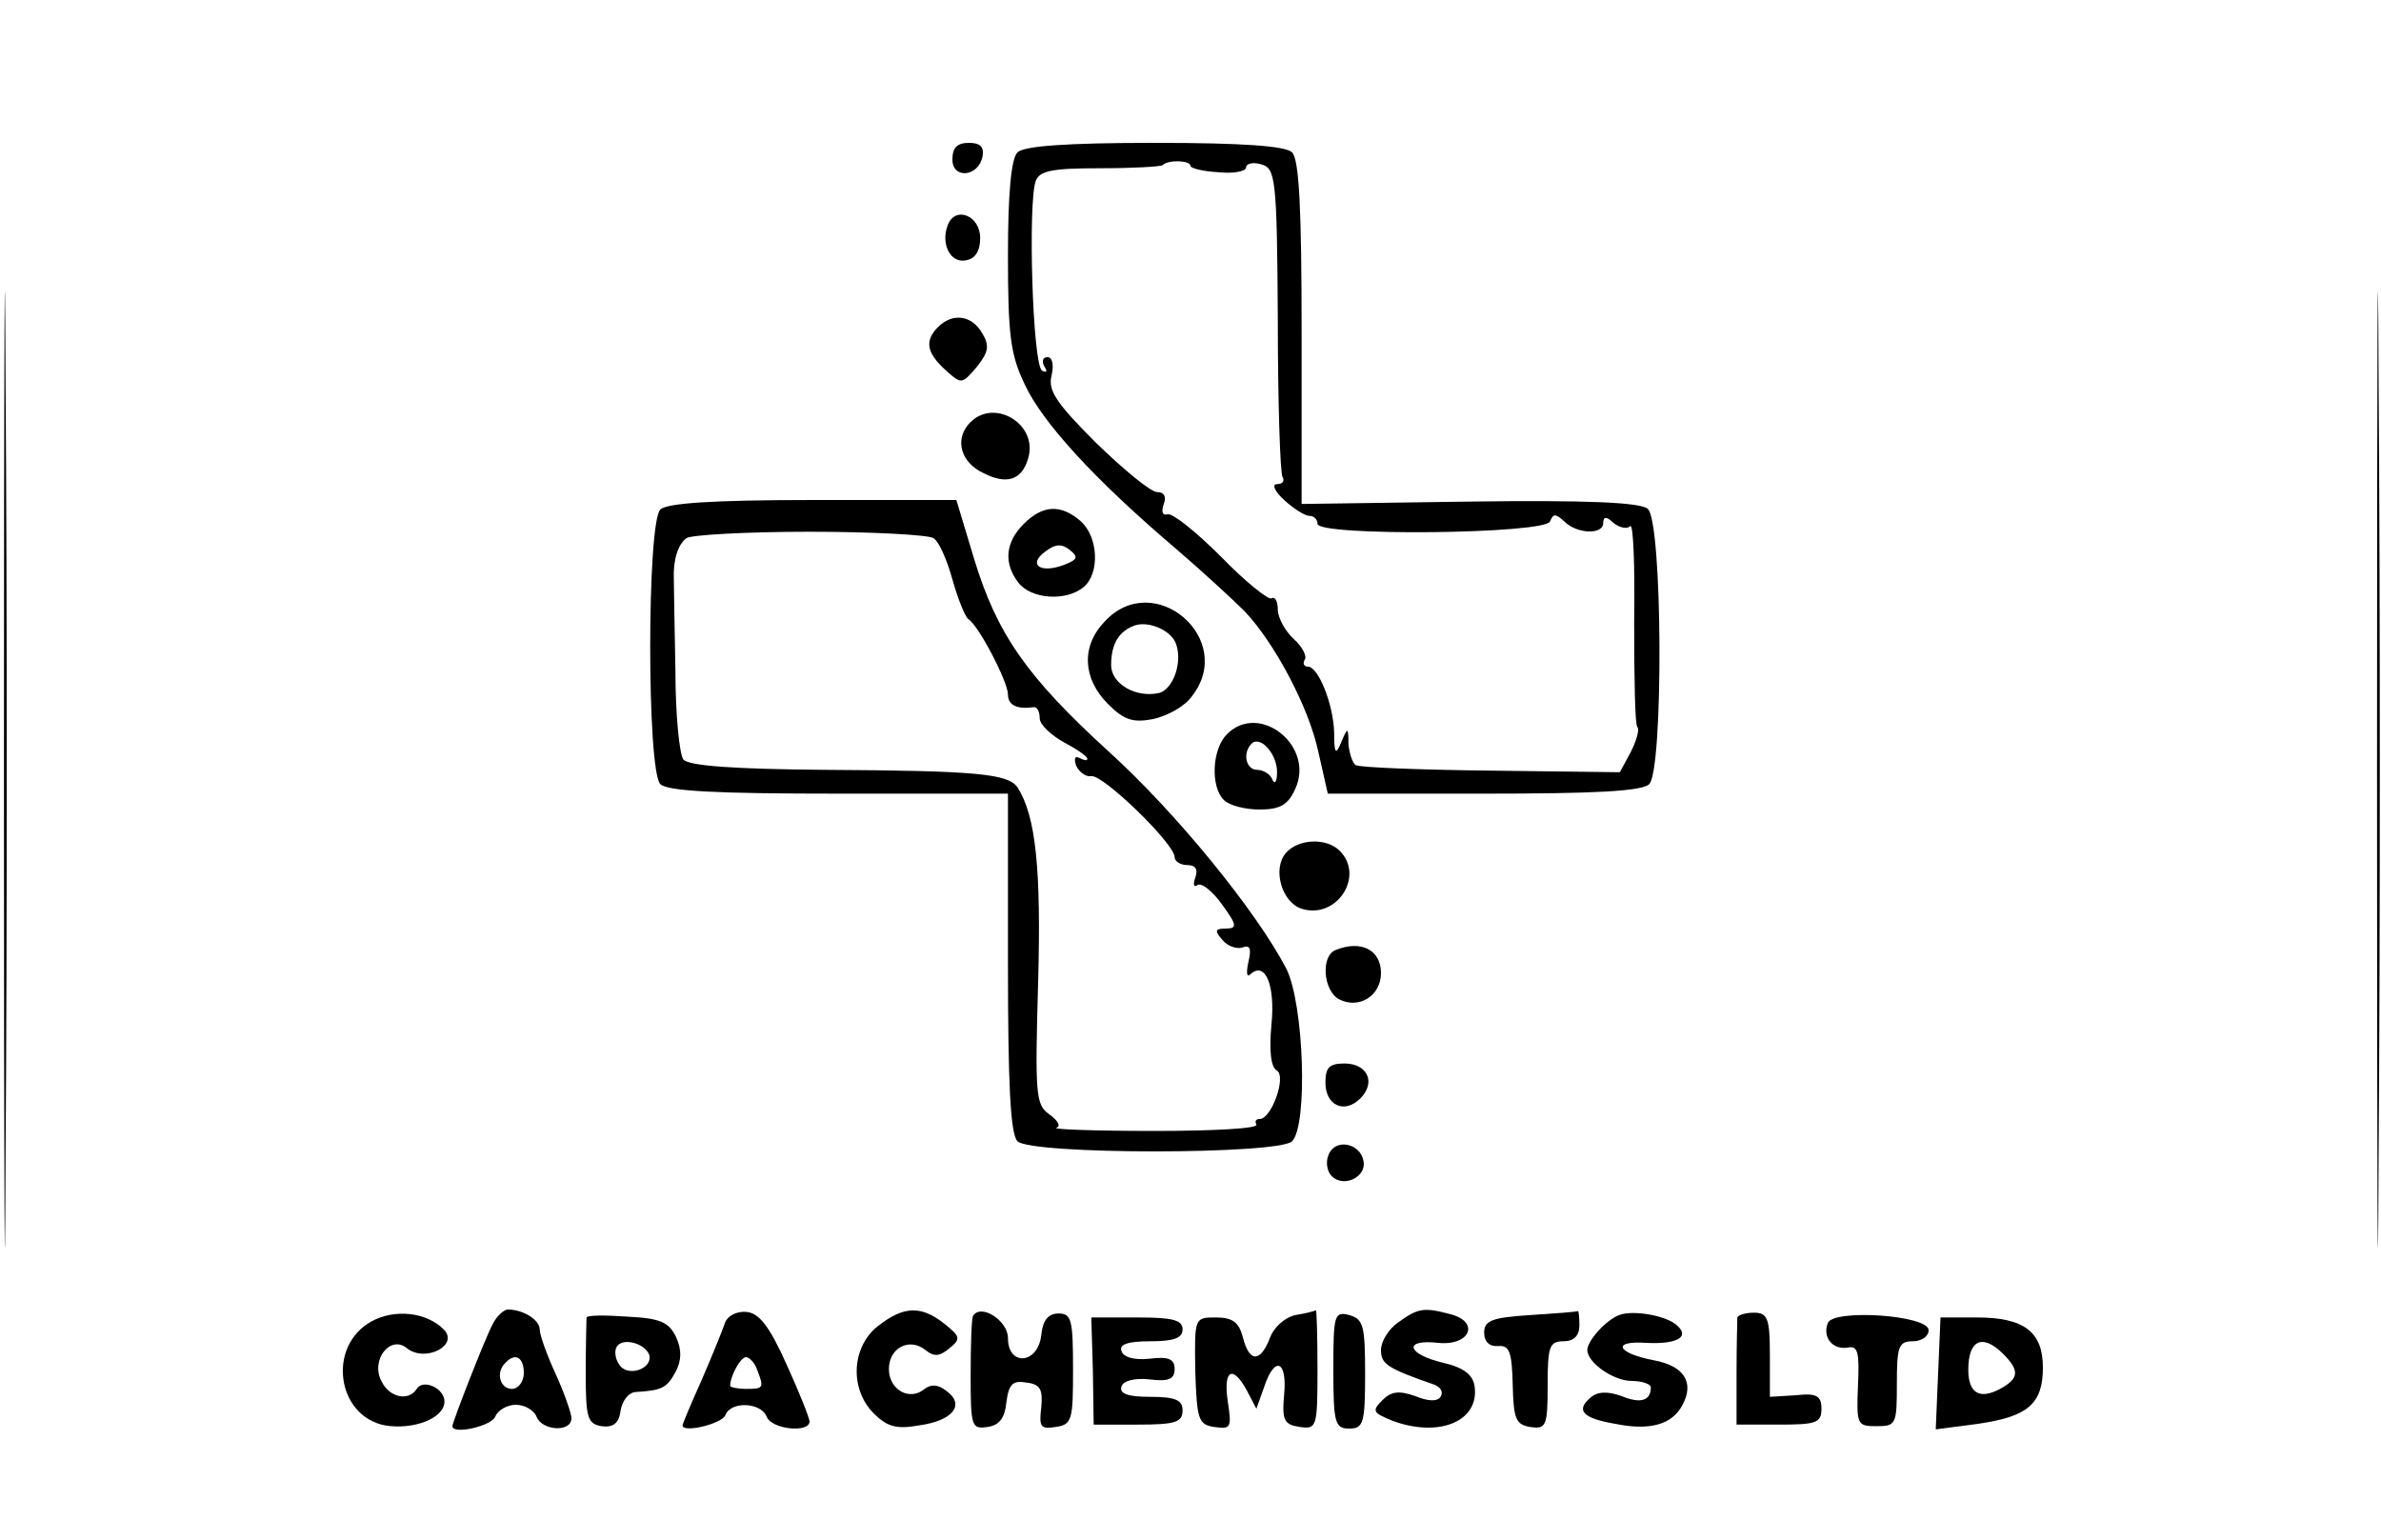 <?xml version="1.0" standalone="no"?>
<!DOCTYPE svg PUBLIC "-//W3C//DTD SVG 20010904//EN"
 "http://www.w3.org/TR/2001/REC-SVG-20010904/DTD/svg10.dtd">
<svg version="1.0" xmlns="http://www.w3.org/2000/svg"
 width="300pt" height="194pt" viewBox="0 0 300 194"
 preserveAspectRatio="xMidYMid meet">
<g transform="translate(0,194) scale(0.1,-0.1)"
fill="#000000" stroke="none">
<path d="M5 970 c0 -536 1 -756 2 -487 2 268 2 706 0 975 -1 268 -2 48 -2
-488z"/>
<path d="M2995 970 c0 -536 1 -756 2 -487 2 268 2 706 0 975 -1 268 -2 48 -2
-488z"/>
<path d="M1200 1739 c0 -25 33 -22 38 4 2 12 -3 17 -17 17 -15 0 -21 -6 -21
-21z"/>
<path d="M1282 1748 c-8 -8 -12 -52 -12 -130 0 -99 3 -125 21 -162 22 -48 88
-120 189 -206 35 -30 74 -66 88 -80 38 -40 81 -121 93 -177 l12 -53 197 0
c139 0 199 3 208 12 18 18 17 332 -2 347 -10 8 -76 11 -225 9 l-211 -3 0 216
c0 154 -3 218 -12 227 -8 8 -61 12 -173 12 -112 0 -165 -4 -173 -12z m218 -17
c0 -3 16 -7 35 -8 19 -2 35 1 35 6 0 5 9 7 19 4 18 -5 20 -16 21 -195 0 -105
3 -195 6 -199 3 -5 0 -9 -7 -9 -7 0 -3 -9 9 -20 12 -11 26 -20 32 -20 5 0 10
-4 10 -10 0 -16 287 -13 293 3 4 10 7 10 18 0 16 -16 49 -17 49 -2 0 8 4 9 13
0 8 -6 17 -8 21 -4 4 4 6 -50 5 -120 0 -71 1 -130 4 -133 3 -3 -1 -17 -8 -31
l-14 -26 -162 2 c-90 1 -166 4 -171 7 -4 3 -8 15 -9 27 0 21 -1 21 -9 2 -7
-17 -9 -15 -9 12 -1 36 -20 83 -33 83 -5 0 -7 4 -4 9 3 4 -3 16 -14 26 -11 10
-20 27 -20 37 0 11 -4 17 -8 14 -4 -2 -33 21 -64 53 -31 31 -61 55 -67 53 -6
-2 -8 3 -5 12 4 10 1 16 -8 16 -8 0 -42 28 -77 62 -50 50 -61 66 -56 85 3 13
1 23 -5 23 -6 0 -8 -5 -4 -12 4 -6 3 -8 -3 -5 -12 7 -18 212 -8 239 5 13 21
16 81 16 41 0 77 2 79 4 7 7 35 6 35 -1z"/>
<path d="M1194 1656 c-9 -24 4 -48 23 -44 12 2 18 12 18 28 0 29 -32 41 -41
16z"/>
<path d="M1182 1528 c-17 -17 -15 -32 9 -54 21 -19 21 -18 40 4 15 19 16 27 6
43 -13 22 -37 25 -55 7z"/>
<path d="M1220 1405 c-17 -20 -9 -48 19 -61 29 -15 48 -9 56 17 15 45 -45 80
-75 44z"/>
<path d="M832 1298 c-17 -17 -17 -329 0 -346 9 -9 73 -12 225 -12 l213 0 0
-213 c0 -152 3 -216 12 -225 17 -17 329 -17 346 0 20 20 15 172 -7 217 -38 73
-139 197 -224 274 -103 94 -141 148 -170 244 l-22 73 -180 0 c-128 0 -185 -4
-193 -12z m344 -36 c7 -4 17 -27 24 -52 7 -25 16 -47 20 -50 13 -8 50 -79 50
-95 0 -14 12 -19 33 -16 4 0 7 -6 7 -14 0 -8 14 -21 30 -30 17 -9 30 -18 30
-21 0 -3 -4 -2 -10 1 -6 3 -7 -1 -4 -10 4 -8 12 -14 19 -13 14 3 105 -85 105
-102 0 -5 7 -10 16 -10 10 0 14 -5 10 -16 -3 -8 -2 -13 3 -9 5 3 19 -8 31 -25
19 -26 19 -30 4 -30 -13 0 -14 -3 -4 -14 6 -8 18 -12 25 -10 10 4 12 -1 8 -18
-3 -13 -2 -20 2 -16 19 18 32 -13 27 -63 -3 -32 -1 -54 7 -58 12 -8 -7 -61
-22 -61 -5 0 -6 -3 -4 -7 3 -5 -55 -8 -129 -8 -74 0 -129 2 -123 4 6 2 2 9 -9
17 -17 12 -18 24 -14 166 4 144 -3 210 -26 246 -12 17 -51 21 -244 22 -114 1
-170 5 -177 13 -5 7 -10 57 -10 112 -1 55 -2 107 -2 115 -1 24 5 44 16 52 6 4
75 8 155 8 80 0 150 -4 156 -8z"/>
<path d="M1290 1280 c-23 -23 -26 -49 -7 -74 16 -21 60 -24 82 -6 21 17 19 63
-3 83 -25 22 -48 21 -72 -3z m50 -52 c-30 -11 -45 1 -23 17 13 10 21 10 31 2
11 -9 10 -12 -8 -19z"/>
<path d="M1392 1157 c-30 -31 -28 -72 4 -104 20 -20 31 -24 57 -19 18 4 40 16
49 29 56 72 -48 161 -110 94z m90 -29 c8 -23 -4 -56 -21 -61 -29 -7 -61 11
-61 35 0 27 10 43 30 50 18 6 47 -7 52 -24z"/>
<path d="M1546 1015 c-19 -19 -21 -66 -4 -83 7 -7 27 -12 45 -12 26 0 36 6 45
26 25 54 -45 110 -86 69z m63 -49 c0 -11 -3 -15 -6 -8 -2 6 -11 12 -19 12 -14
0 -19 21 -7 33 11 11 33 -14 32 -37z"/>
<path d="M1620 865 c-17 -20 -5 -62 20 -70 44 -14 80 41 48 73 -17 17 -53 15
-68 -3z"/>
<path d="M1683 743 c-19 -7 -16 -51 4 -62 25 -13 53 4 53 33 0 29 -25 42 -57
29z"/>
<path d="M1670 576 c0 -29 24 -40 44 -20 20 20 9 44 -20 44 -19 0 -24 -5 -24
-24z"/>
<path d="M1674 485 c-4 -9 -2 -21 4 -27 15 -15 44 -1 40 19 -4 23 -36 29 -44
8z"/>
<path d="M468 275 c-56 -31 -44 -119 17 -131 36 -6 75 9 75 30 0 17 -27 29
-35 16 -10 -16 -34 -11 -44 9 -15 27 11 60 32 42 23 -18 66 4 46 24 -22 22
-62 26 -91 10z"/>
<path d="M621 272 c-9 -16 -51 -124 -51 -129 0 -11 49 0 54 12 3 8 15 15 26
15 11 0 23 -7 26 -15 7 -18 44 -20 44 -2 0 6 -9 32 -20 56 -11 24 -20 49 -20
56 0 12 -21 25 -40 25 -5 0 -14 -8 -19 -18z m39 -62 c0 -11 -7 -20 -15 -20
-15 0 -21 21 -8 33 12 13 23 7 23 -13z"/>
<path d="M739 280 c0 -3 -1 -34 -1 -69 0 -57 2 -65 20 -68 15 -2 22 4 24 20 2
12 10 22 18 23 34 2 40 5 51 25 8 15 8 28 1 44 -9 19 -20 24 -61 26 -28 2 -51
2 -52 -1z m79 -47 c5 -18 -28 -29 -38 -12 -5 7 -6 17 -3 22 7 12 35 5 41 -10z"/>
<path d="M913 272 c-3 -9 -16 -41 -29 -71 -13 -29 -24 -55 -24 -57 0 -10 50 2
54 13 7 18 45 16 52 -2 6 -16 54 -21 54 -6 0 4 -13 37 -29 72 -22 49 -35 65
-51 66 -12 1 -24 -5 -27 -15z m41 -58 c9 -23 8 -24 -14 -24 -11 0 -20 2 -20 4
0 12 13 36 20 36 4 0 11 -7 14 -16z"/>
<path d="M1106 269 c-33 -26 -36 -79 -5 -110 17 -17 29 -20 57 -15 43 6 58 26
35 43 -11 9 -20 9 -28 3 -19 -16 -45 -1 -45 25 0 27 26 40 46 24 11 -9 18 -8
30 2 15 12 14 15 -6 31 -29 23 -51 23 -84 -3z"/>
<path d="M1226 282 c-2 -4 -3 -38 -3 -75 0 -64 1 -68 21 -65 15 2 22 11 24 31
3 23 8 28 25 25 18 -2 21 -9 19 -31 -3 -25 -1 -28 18 -25 21 3 22 9 22 73 0
62 -2 70 -18 70 -13 0 -20 -8 -22 -27 -4 -37 -42 -40 -42 -4 0 22 -34 44 -44
28z"/>
<path d="M1632 283 c-13 -3 -27 -15 -32 -29 -12 -31 -26 -31 -34 1 -5 19 -13
25 -34 25 -27 0 -27 0 -26 -67 2 -62 4 -68 24 -71 21 -3 22 -1 17 32 -6 40 6
47 24 14 l12 -23 10 28 c13 39 29 33 25 -10 -3 -33 0 -38 20 -41 21 -3 22 0
22 72 0 42 -1 75 -2 75 -2 -1 -13 -4 -26 -6z"/>
<path d="M1680 214 c0 -67 2 -74 20 -74 18 0 20 7 20 69 0 60 -2 69 -20 74
-19 5 -20 0 -20 -69z"/>
<path d="M1762 274 c-12 -8 -22 -24 -22 -35 0 -18 8 -23 68 -44 7 -3 11 -9 7
-15 -4 -6 -15 -6 -32 1 -20 7 -30 6 -41 -5 -14 -14 -12 -16 12 -26 59 -22 110
-1 104 43 -2 15 -14 24 -40 30 -46 11 -50 30 -6 25 40 -4 53 26 16 36 -34 9
-41 8 -66 -10z"/>
<path d="M1928 283 c-48 -3 -58 -7 -58 -22 0 -12 7 -18 18 -17 14 1 17 -8 18
-49 1 -43 4 -50 22 -53 20 -3 22 1 22 52 0 49 2 56 20 56 13 0 20 7 20 20 0
11 -1 19 -2 18 -2 -1 -29 -3 -60 -5z"/>
<path d="M2040 283 c-16 -6 -40 -32 -40 -44 0 -16 33 -39 56 -39 13 0 24 -4
24 -8 0 -17 -13 -21 -37 -11 -17 6 -30 6 -39 -2 -19 -16 -10 -26 31 -33 44 -9
72 -1 85 24 15 28 2 49 -36 56 -47 9 -54 25 -10 22 38 -2 55 7 40 21 -12 13
-56 21 -74 14z"/>
<path d="M2189 280 c0 -3 -1 -34 -1 -70 l0 -65 54 0 c46 0 53 2 53 20 0 16 -6
20 -32 17 l-33 -2 0 53 c0 46 -3 53 -20 53 -11 0 -20 -3 -21 -6z"/>
<path d="M2303 273 c-7 -18 6 -34 25 -31 13 3 15 -6 13 -48 -2 -49 -1 -51 23
-51 25 0 26 2 26 53 0 47 2 54 20 54 11 0 20 6 20 14 0 19 -120 27 -127 9z"/>
<path d="M1377 213 l1 -68 56 0 c47 0 56 3 56 18 0 13 -9 17 -41 17 -28 0 -39
4 -36 13 2 7 16 11 35 9 24 -3 32 0 32 13 0 13 -8 16 -32 13 -19 -2 -33 2 -35
10 -3 8 8 12 36 12 30 0 41 4 41 15 0 12 -13 15 -57 15 l-58 0 2 -67z"/>
<path d="M2442 210 l-3 -71 53 7 c63 9 82 25 82 71 0 45 -24 63 -83 63 l-46 0
-3 -70z m82 24 c21 -21 20 -31 -4 -44 -26 -14 -40 -5 -40 24 0 38 18 46 44 20z"/>
</g>
</svg>
